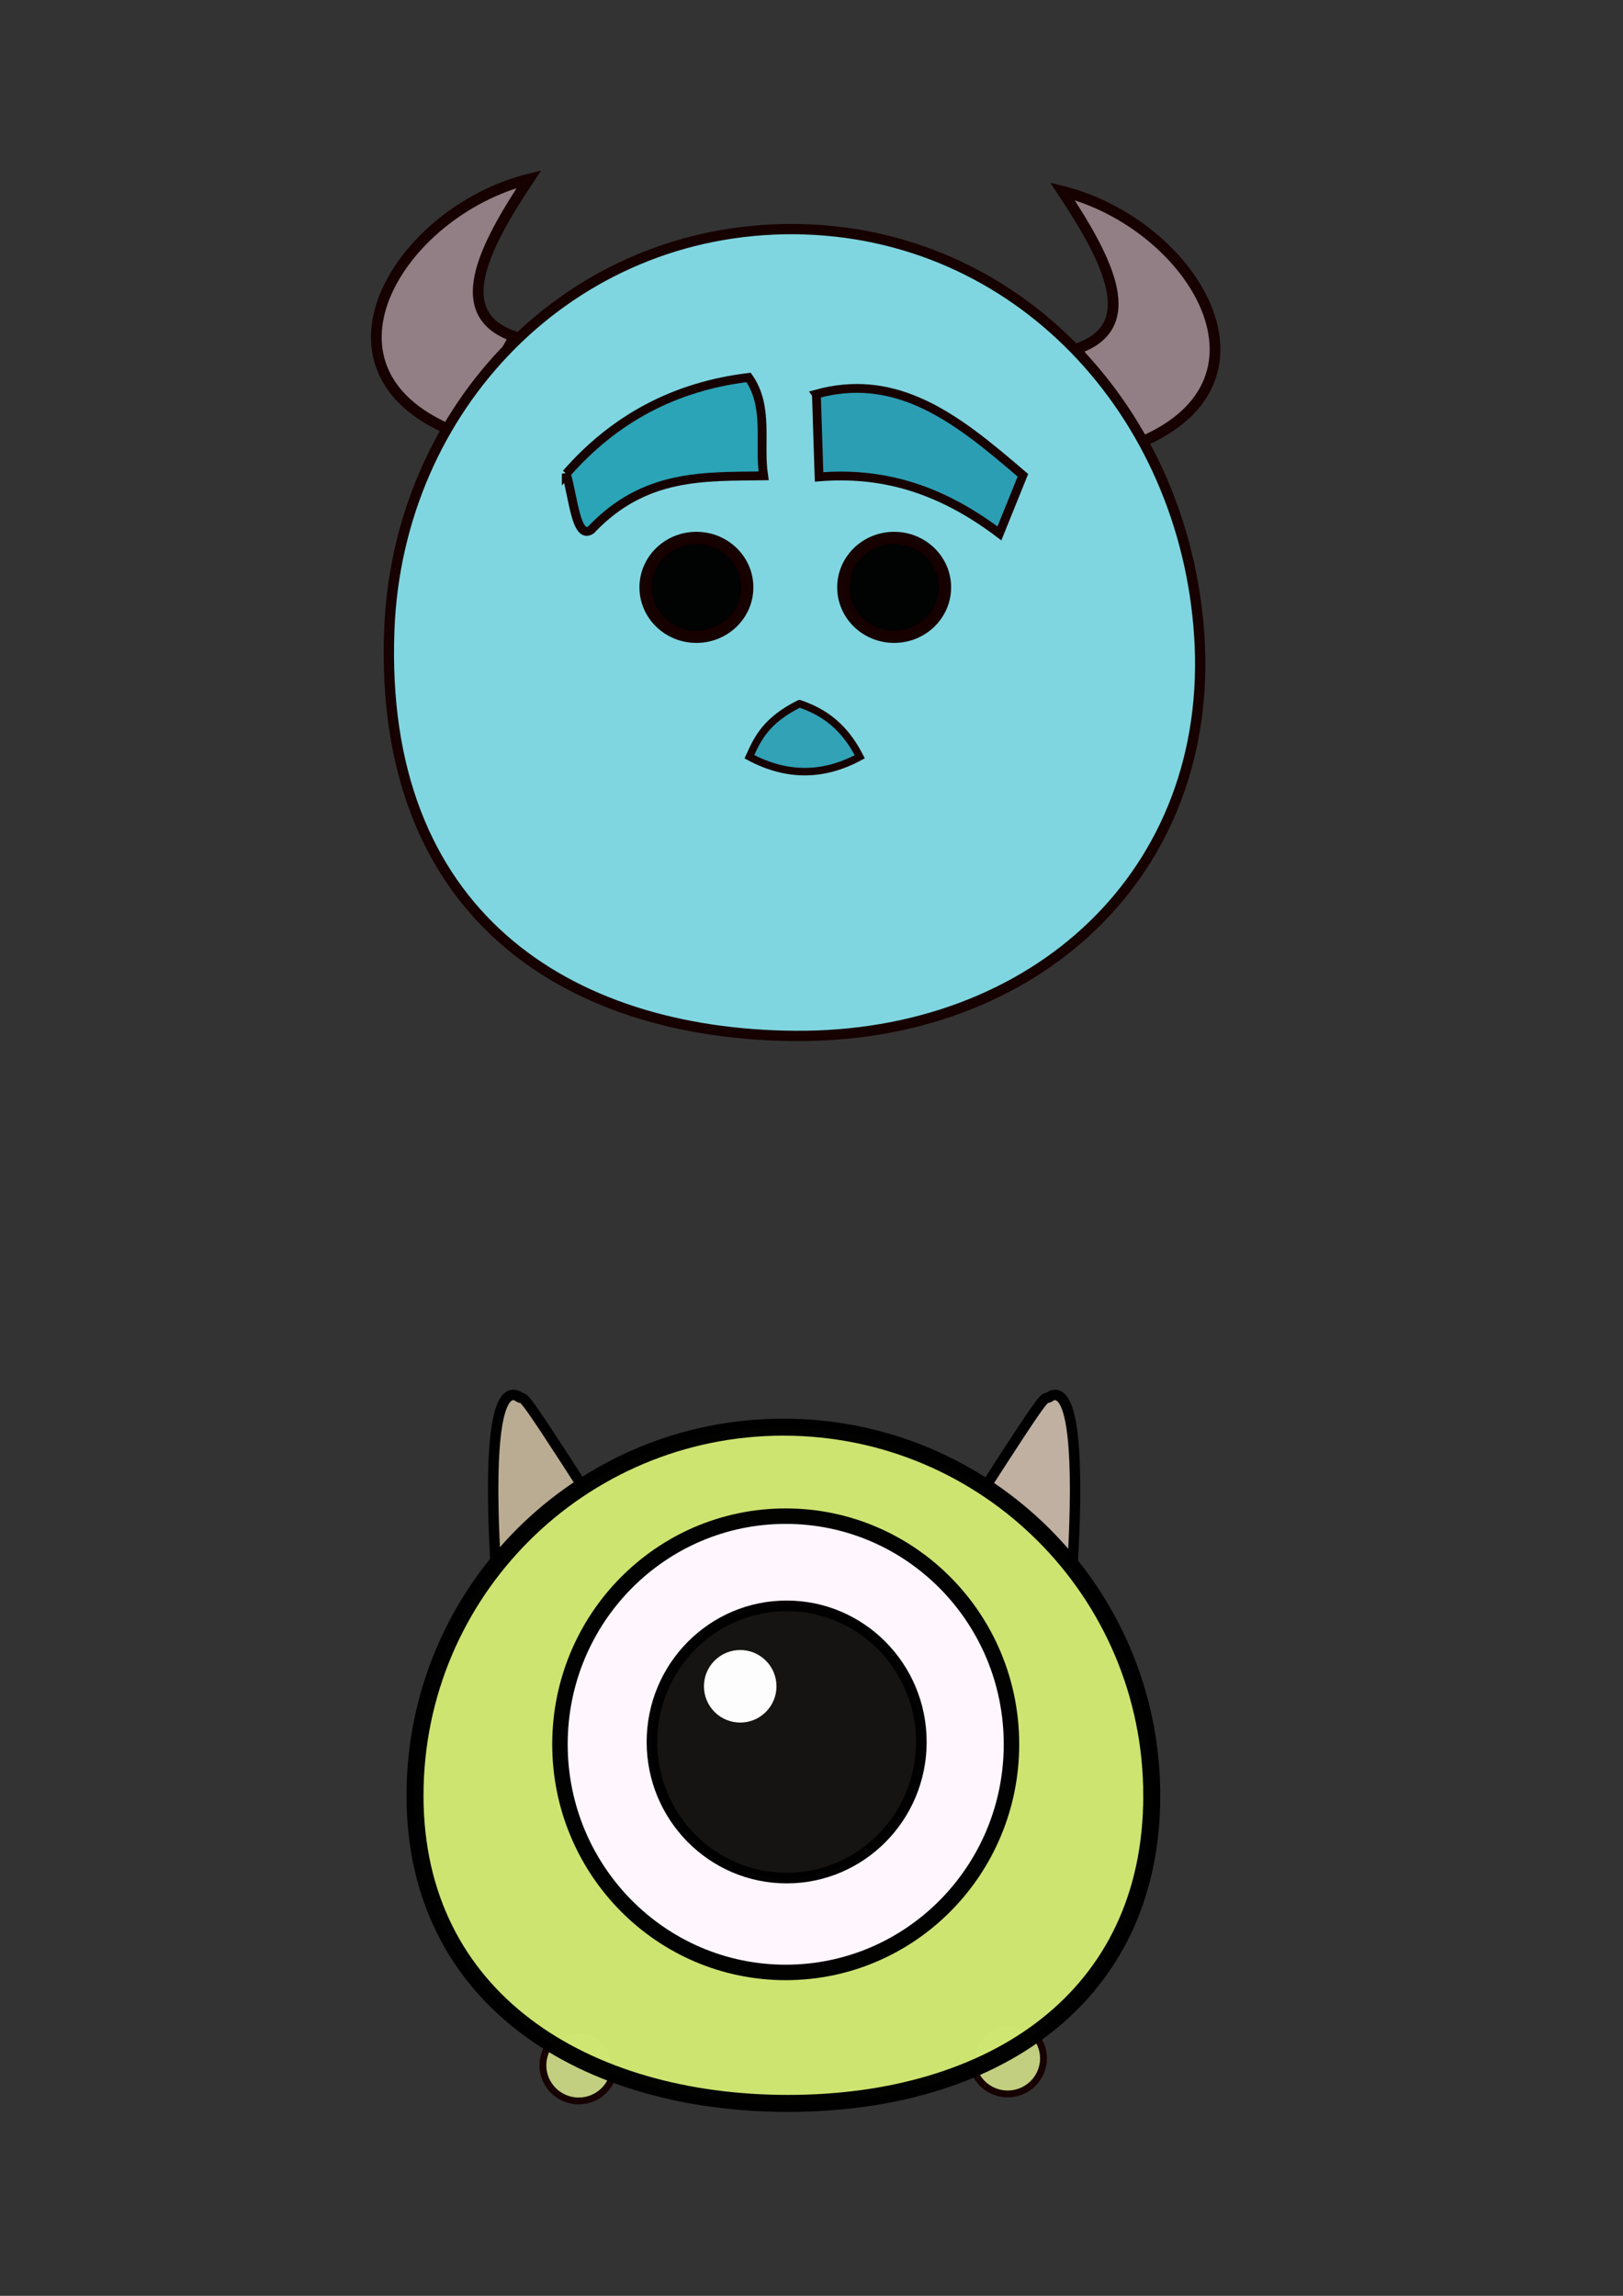 <?xml version="1.0" encoding="UTF-8" standalone="no"?>
<svg
   xmlns:dc="http://purl.org/dc/elements/1.1/"
   xmlns:cc="http://creativecommons.org/ns#"
   xmlns:rdf="http://www.w3.org/1999/02/22-rdf-syntax-ns#"
   xmlns:svg="http://www.w3.org/2000/svg"
   xmlns="http://www.w3.org/2000/svg"
   xmlns:sodipodi="http://sodipodi.sourceforge.net/DTD/sodipodi-0.dtd"
   xmlns:inkscape="http://www.inkscape.org/namespaces/inkscape"
   width="210mm"
   height="297mm"
   viewBox="0 0 210 297"
   version="1.1"
   id="svg8"
   inkscape:export-filename="C:\Users\Paola Cristine\Documents\sistemas operacionais\inkscape\foto1.png"
   inkscape:export-xdpi="95.400002"
   inkscape:export-ydpi="95.400002"
   inkscape:version="1.0.2-2 (e86c870879, 2021-01-15)"
   sodipodi:docname="foto1svg.svg">
  <rect x="0" y="0" width="210" height="297" fill="#333333" stroke="none"/>
  <defs
     id="defs2" />
  <sodipodi:namedview
     id="base"
     pagecolor="#ffffff"
     bordercolor="#666666"
     borderopacity="1.0"
     inkscape:pageopacity="0.0"
     inkscape:pageshadow="2"
     inkscape:zoom="0.62016872"
     inkscape:cx="362.85281"
     inkscape:cy="568.49627"
     inkscape:document-units="mm"
     inkscape:current-layer="layer1"
     inkscape:document-rotation="0"
     showgrid="false"
     inkscape:lockguides="true"
     inkscape:window-width="1920"
     inkscape:window-height="1001"
     inkscape:window-x="-9"
     inkscape:window-y="-9"
     inkscape:window-maximized="1" />
  <g
     inkscape:label="corpo"
     id="layer1"
     inkscape:groupmode="layer"
     sodipodi:insensitive="true">
    <circle
       style="opacity:0.99;fill:#938086;fill-opacity:1;stroke:#170000;stroke-width:0.885;stroke-miterlimit:4;stroke-dasharray:none;stroke-opacity:1"
       id="circle963"
       cx="78.685"
       cy="130.355"
       inkscape:label="pé esquerdo"
       rx="4.631"
       ry="4.604" />
    <circle
       style="opacity:0.99;fill:#938086;fill-opacity:1;stroke:#170000;stroke-width:0.885;stroke-miterlimit:4;stroke-dasharray:none;stroke-opacity:1"
       id="path960"
       cx="132.798"
       cy="128.416"
       inkscape:label="pé direito"
       rx="4.631"
       ry="4.604" />
    <path
       style="opacity:0.99;fill:#938086;fill-opacity:1;stroke:#170000;stroke-width:1.385;stroke-miterlimit:4;stroke-dasharray:none;stroke-opacity:1"
       d="m 146.359,57.712 c 20.92,-7.771 8.062,-28.733 -8.898,-32.971 6.092,9.163 10.206,17.535 1.887,20.373 z"
       id="path957"
       sodipodi:nodetypes="cccc"
       inkscape:label="orelha direita" />
    <path
       style="opacity:0.99;fill:#938086;fill-opacity:1;stroke:#170000;stroke-width:1.385;stroke-miterlimit:4;stroke-dasharray:none;stroke-opacity:1"
       d="M 59.546,56.14 C 38.626,48.369 51.484,27.406 68.444,23.168 62.352,32.331 58.238,40.704 66.557,43.541 Z"
       id="path954"
       sodipodi:nodetypes="cccc"
       inkscape:label="orelha esquerda" />
    <path
       id="path839"
       style="opacity:0.99;fill:#80d8e2;fill-opacity:1;stroke:#170000;stroke-width:1.332;stroke-miterlimit:4;stroke-dasharray:none;stroke-opacity:1"
       inkscape:label="circulo inicial"
       d="M 155.172,82.209 C 157.192,112.92 133.904,134.279 102.773,134.012 73.407,133.76 48.943,118.226 50.375,81.444 51.496,52.646 73.834,29.43 102.773,29.641 c 28.939,0.211 50.507,23.812 52.398,52.568 z"
       sodipodi:nodetypes="sssss" />
    <ellipse
       style="opacity:0.99;fill:#000000;fill-opacity:1;stroke:#170000;stroke-width:1.587;stroke-miterlimit:4;stroke-dasharray:none;stroke-opacity:1"
       id="path857"
       cx="90.109"
       cy="75.984"
       rx="6.577"
       ry="6.393"
       inkscape:label="eye esquerdo" />
    <ellipse
       style="opacity:0.99;fill:#000000;fill-opacity:1;stroke:#170000;stroke-width:1.587;stroke-miterlimit:4;stroke-dasharray:none;stroke-opacity:1"
       id="ellipse859"
       cx="115.694"
       cy="75.984"
       rx="6.577"
       ry="6.393"
       inkscape:label="olho direito" />
    <path
       style="opacity:0.99;fill:#2aa3b6;fill-opacity:1;stroke:#170000;stroke-width:1.146;stroke-miterlimit:4;stroke-dasharray:none;stroke-opacity:1"
       d="m 73.272,61.28 c 6.21,-7.113 14.051,-11.304 23.591,-12.45 2.675,3.834 1.295,8.486 1.943,12.729 -7.667,0.118 -15.391,-0.345 -22.342,6.994 -1.917,1.3 -2.285,-4.161 -3.192,-7.274 z"
       id="path945"
       sodipodi:nodetypes="ccccc"
       inkscape:label="sombracelha esqrd" />
    <path
       style="opacity:0.99;fill:#2c9db4;fill-opacity:1;stroke:#170000;stroke-width:1.14;stroke-miterlimit:4;stroke-dasharray:none;stroke-opacity:1"
       d="m 105.634,50.979 0.345,10.717 c 7.825,-0.629 15.326,1.255 23.335,7.307 l 3.038,-7.516 c -4.36,-3.736 -8.729,-7.441 -13.575,-9.526 -3.975,-1.71 -8.27,-2.33 -13.144,-0.983 z"
       id="path950"
       sodipodi:nodetypes="ccccsc"
       inkscape:label="sobrancelha direita" />
    <path
       style="opacity:0.99;fill:#32a1b6;fill-opacity:1;stroke:#170000;stroke-width:0.97;stroke-miterlimit:4;stroke-dasharray:none;stroke-opacity:1"
       d="m 103.44,91.035 c -4.307,2.144 -5.417,4.502 -6.477,6.864 4.991,2.668 9.735,2.464 14.284,0 -1.51,-2.93 -3.656,-5.486 -7.806,-6.864 z"
       id="path952"
       sodipodi:nodetypes="cccc"
       inkscape:label="nariz" />
  </g>
  <ellipse
     style="opacity:0.99;fill:#c4d181;fill-opacity:1;stroke:#170000;stroke-width:0.885;stroke-miterlimit:4;stroke-dasharray:none;stroke-opacity:1"
     id="ellipse1109"
     cx="74.877"
     cy="267.186"
     inkscape:label="pé2 esquerdo"
     ry="4.604"
     rx="4.631"
     sodipodi:insensitive="true" />
  <ellipse
     style="opacity:0.99;fill:#c4d181;fill-opacity:1;stroke:#170000;stroke-width:0.885;stroke-miterlimit:4;stroke-dasharray:none;stroke-opacity:1"
     id="circle1105"
     cx="130.385"
     cy="266.281"
     inkscape:label="pé direito"
     ry="4.604"
     rx="4.631"
     inkscape:highlight-color="3302064639"
     sodipodi:insensitive="true" />
  <g
     inkscape:label="corpo2"
     id="g993"
     transform="translate(1.81,1.207)"
     sodipodi:insensitive="true">
    <path
       style="opacity:0.99;fill:#bcae93;fill-opacity:1;stroke:#000000;stroke-width:1.348;stroke-miterlimit:4;stroke-dasharray:none;stroke-opacity:1"
       d="m 65.06,179.345 c -3.495,-1.315 -3.326,12.188 -2.711,22.278 l 12.415,-8.68 C 64.145,176.416 66.53,180.534 65.06,179.345 Z"
       id="path1097"
       sodipodi:nodetypes="cccc"
       inkscape:label="chire esqeurdo" />
    <path
       style="opacity:0.99;fill:#c2b2a2;fill-opacity:1;stroke:#000000;stroke-width:1.348;stroke-miterlimit:4;stroke-dasharray:none;stroke-opacity:1"
       d="m 134.236,179.345 c 3.495,-1.315 3.326,12.188 2.711,22.278 l -12.415,-8.68 c 10.619,-16.527 8.234,-12.41 9.704,-13.598 z"
       id="path1099"
       sodipodi:nodetypes="cccc"
       inkscape:label="chifre direito" />
    <path
       id="path997"
       style="opacity:0.99;fill:#cfe672;fill-opacity:1;stroke:#000000;stroke-width:2.199;stroke-miterlimit:4;stroke-dasharray:none;stroke-opacity:1"
       inkscape:label="circulo principal"
       d="m 147.217,231.082 c 0,26.324 -20.737,39.821 -47.061,39.821 -26.324,0 -48.268,-13.497 -48.268,-39.821 0,-26.324 21.34,-47.664 47.664,-47.664 26.324,0 47.664,21.34 47.664,47.664 z"
       sodipodi:nodetypes="sssss" />
    <ellipse
       style="opacity:0.99;fill:#fff6ff;fill-opacity:1;stroke:#000000;stroke-width:2.001;stroke-miterlimit:4;stroke-dasharray:none;stroke-opacity:1"
       id="path1075"
       cx="99.854"
       cy="224.445"
       rx="29.211"
       ry="29.513"
       inkscape:label="2 circulo" />
    <ellipse
       style="opacity:0.99;fill:#040400;fill-opacity:0.937;stroke:#000000;stroke-width:1.373;stroke-miterlimit:4;stroke-dasharray:none;stroke-opacity:1"
       id="path1075-9"
       cx="99.976"
       cy="224.144"
       rx="17.428"
       ry="17.608"
       inkscape:label="3 circulo" />
    <circle
       style="opacity:0.99;fill:#ffffff;fill-opacity:1;stroke:#000000;stroke-width:0;stroke-miterlimit:4;stroke-dasharray:none;stroke-opacity:1"
       id="path1103"
       cx="93.966"
       cy="216.942"
       r="4.693"
       inkscape:label="brilho do olhar" />
  </g>
</svg>
